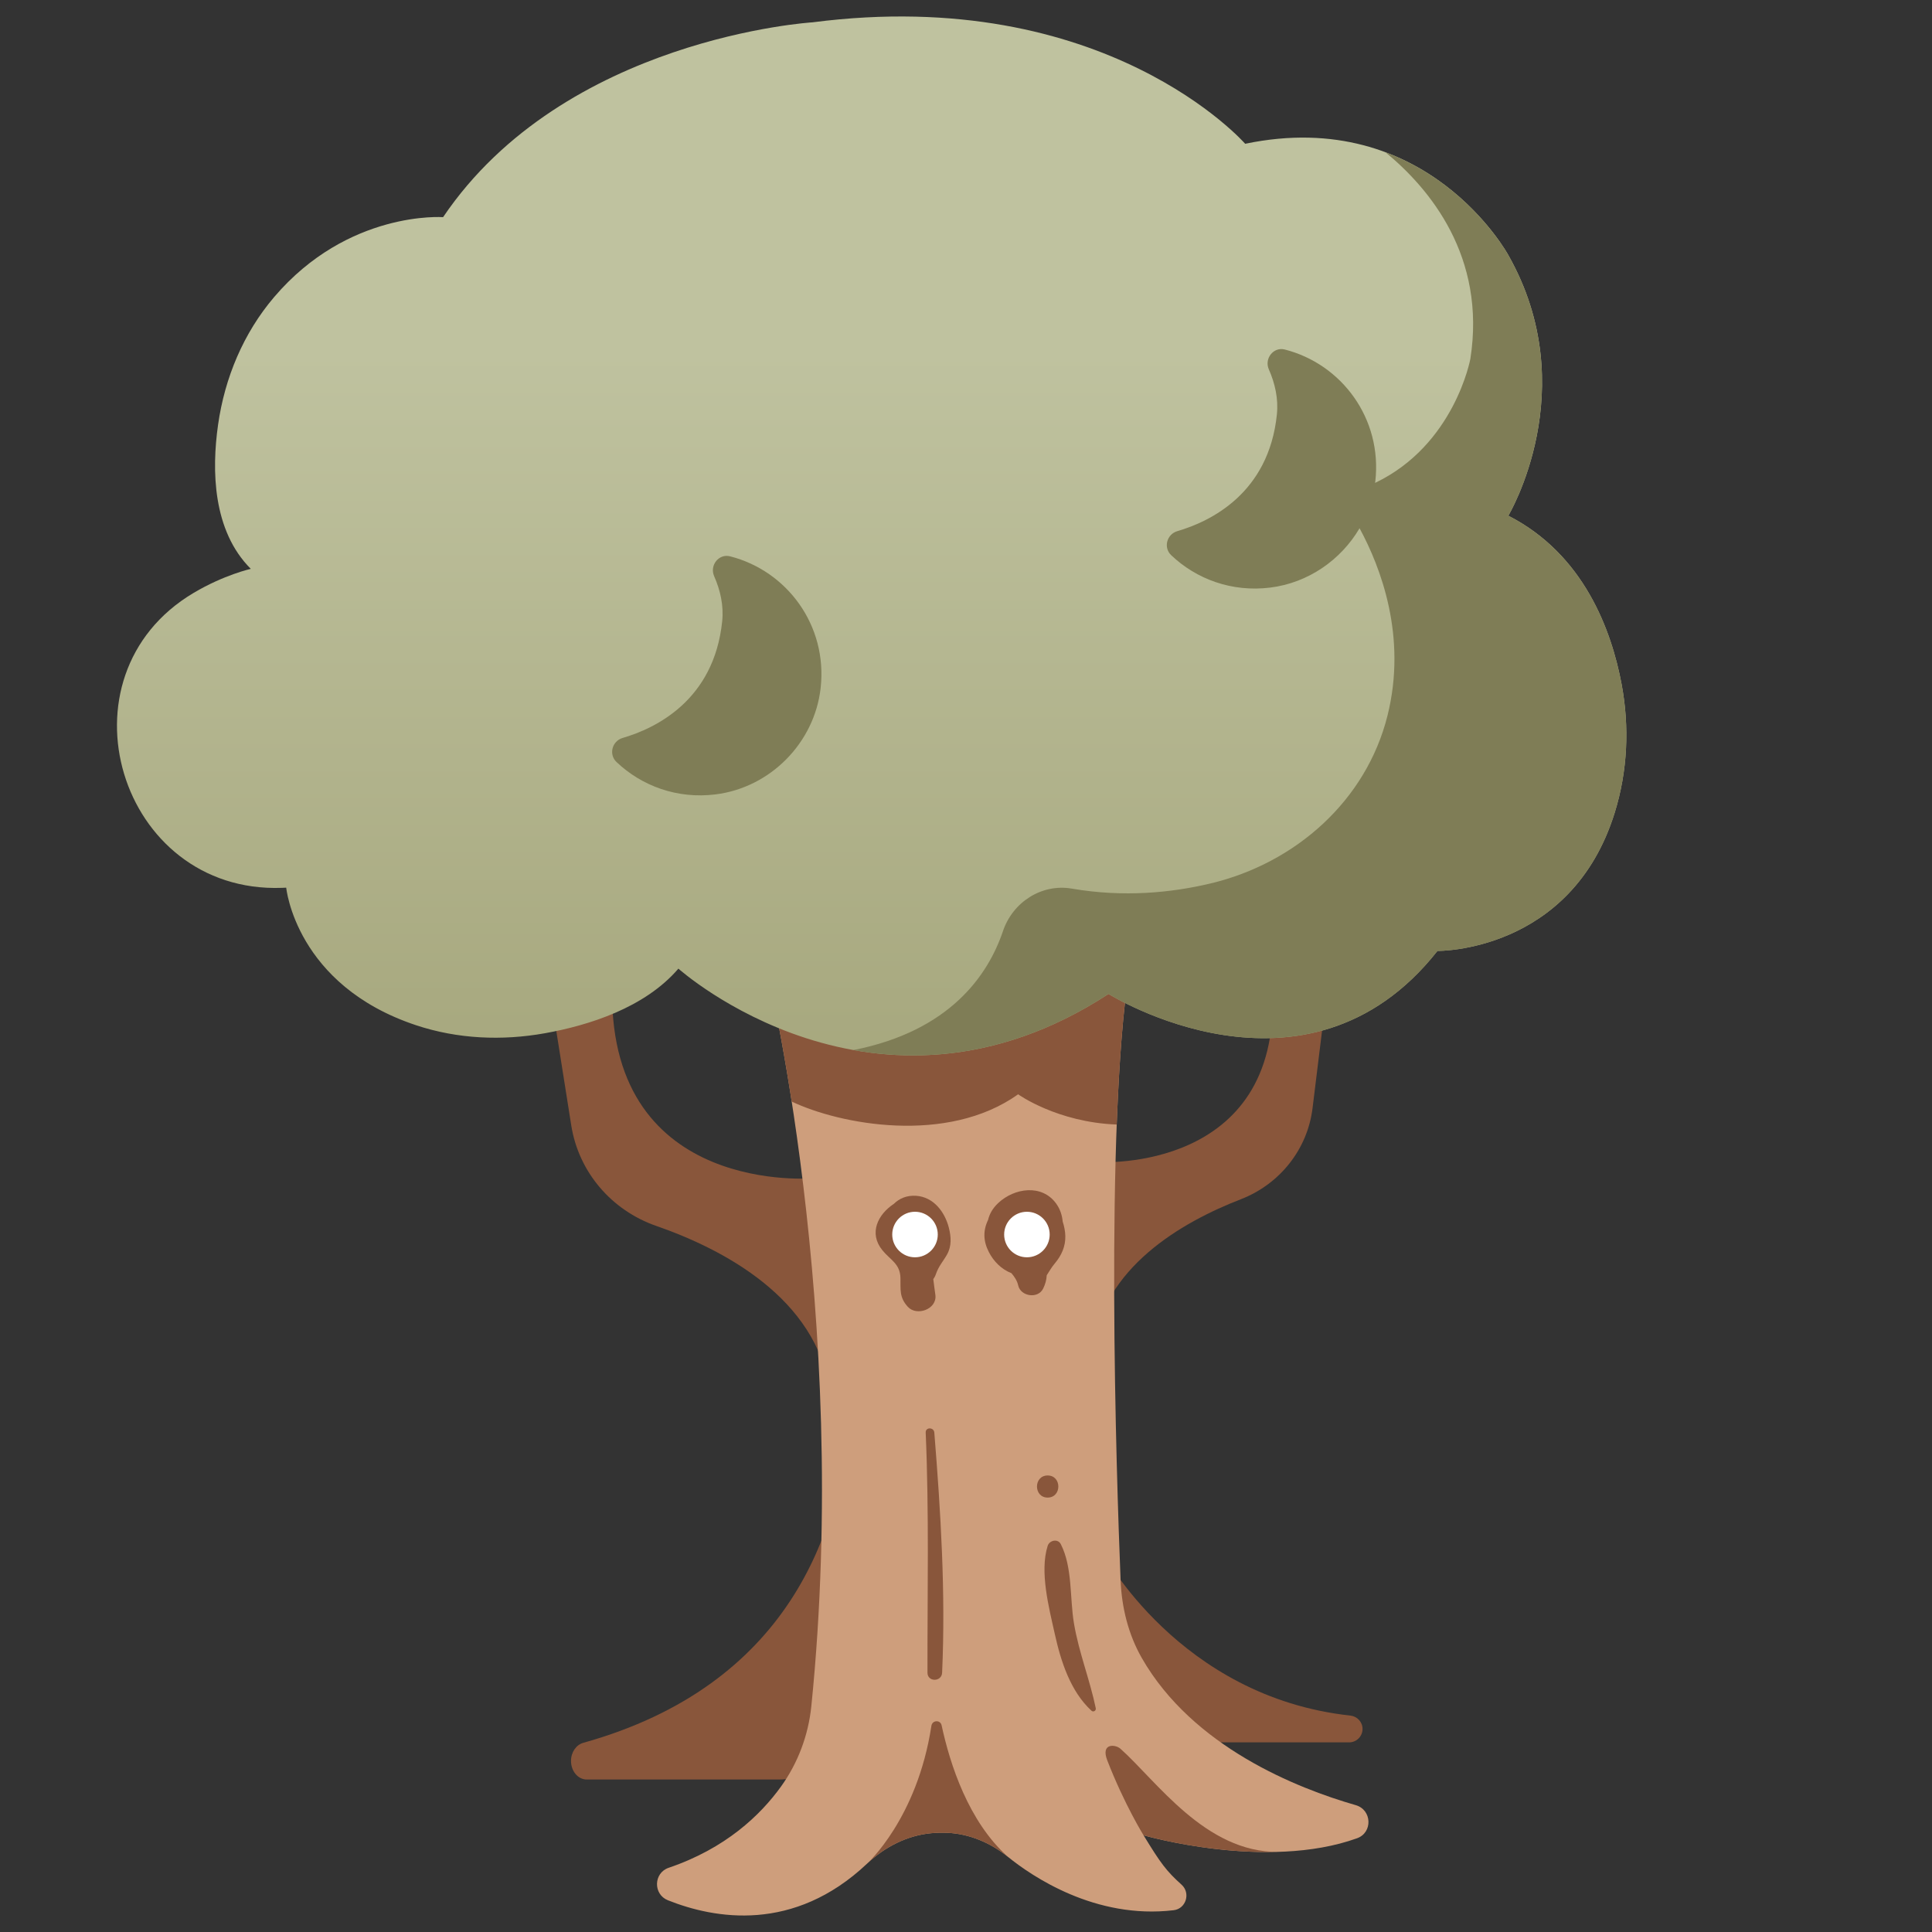 <?xml version="1.0" ?><!DOCTYPE svg  PUBLIC '-//W3C//DTD SVG 1.1//EN'  'http://www.w3.org/Graphics/SVG/1.1/DTD/svg11.dtd'><svg enable-background="new 0 0 512 512" height="512px" id="Treant" version="1.1" viewBox="25 0 512 512" width="512px" xml:space="preserve" xmlns="http://www.w3.org/2000/svg" xmlns:xlink="http://www.w3.org/1999/xlink"><rect x="25" y="0" width="512" height="512" fill="#333333" stroke="none"/><path d="M249.853,375.827c-2.167,29.707-15.604,70.771-70.275,86.037c-1.89,0.528-3.255,2.495-3.255,4.794l0,0  c0,2.724,1.865,4.932,4.167,4.932h50.866c9.38,0,17.157-7.264,17.795-16.622l4.878-71.449  C254.244,380.362,252.617,377.365,249.853,375.827L249.853,375.827z" fill="#89563B"/><path d="M317.199,411.407c0,0,20.235,38.302,65.647,43.237c1.829,0.198,3.241,1.697,3.241,3.538l0,0  c0,1.97-1.596,3.566-3.565,3.566h-41.477c-13.17,0-23.847-10.677-23.847-23.847V411.407z" fill="#89563B"/><path d="M171.474,267.195l4.914,31.044c1.959,12.38,10.678,22.52,22.516,26.639  c17.909,6.231,42.453,19.155,46.001,43.758l-4.164-56.397c0,0-54.047,4.92-53.519-49.586L171.474,267.195z" fill="#89563B"/><path d="M376.217,266.171l-3.376,27.494c-1.347,10.964-8.716,20.163-19.016,24.153  c-15.583,6.039-36.806,18.173-39.177,39.952l1.938-49.804c0,0,47.756,2.678,45.62-45.314L376.217,266.171z" fill="#89563B"/><path d="M227.794,254.814c0,0,22.84,92.73,12.221,197.318c-0.78,7.68-3.53,15.054-8.04,21.318  c-5.475,7.604-14.699,16.418-29.77,21.531c-4.025,1.365-4.149,7.034-0.201,8.609c12.376,4.936,33.317,8.672,52.769-9.694  c4.698-4.437,10.624-7.499,17.06-8.083c1.371-0.125,2.813-0.168,4.308-0.095c5.858,0.286,11.413,2.681,15.974,6.37  c6.35,5.135,23.156,16.621,43.928,14.137c3.277-0.393,4.538-4.551,2.088-6.762c-4.023-3.63-5.482-5.567-10.074-13.092  c0,0,32.537,9.447,56.581,0.786c4.202-1.514,3.954-7.532-0.339-8.768c-15.646-4.501-43.166-15.433-56.664-38.921  c-3.613-6.286-5.376-13.439-5.666-20.684c-1.127-28.146-4.154-119.84,2.269-161.586L227.794,254.814z" fill="#CE9E7C"/><path d="M294.815,290.002c0,0,10.294,7.416,26.13,8.014c0.591-15.653,1.618-29.937,3.292-40.814l-96.443-2.387  c0,0,3.43,13.965,7.013,37.104C247.576,298.016,276.016,303.417,294.815,290.002z" fill="#89563B"/><path d="M271.83,457.355c-3.754,24.598-17.056,36.542-17.056,36.542c4.698-4.437,10.624-7.498,17.06-8.084  c1.371-0.124,2.813-0.167,4.308-0.095c5.858,0.287,11.413,2.682,15.974,6.371c-10.457-9.35-15.355-24.512-17.58-34.865  C274.209,455.715,272.063,455.828,271.83,457.355z" fill="#89563B"/><path d="M363.747,490.764c-19.286,0.223-32.326-18.892-41.827-27.338c-1.332-1.185-5.293-1.563-3.471,3.123  c4.549,11.699,9.607,19.824,9.607,19.824S345.172,491.336,363.747,490.764z" fill="#89563B"/><linearGradient gradientUnits="userSpaceOnUse" id="SVGID_1_" x1="256" x2="256" y1="93.283" y2="373.049"><stop offset="0" style="stop-color:#BFC29F"/><stop offset="1" style="stop-color:#9B9B6E"/></linearGradient><path d="M204.784,256.697c0,0,52.302,46.938,113.991,6.705c0,0,52.303,32.857,87.17-11.398  c0,0,35.424,0.514,46.975-36.643c3.415-10.986,3.939-22.708,1.826-34.018c-2.654-14.207-9.967-34.438-30.025-44.672  c0,0,20.116-33.527,0-69.065c0,0-21.457-39.562-69.736-29.503c0,0-36.879-42.244-114.662-32.186c0,0-65.713,4.023-97.899,51.631  c0,0-25.145-1.863-44.78,21.187c-8.134,9.548-13.089,21.402-14.852,33.82c-1.721,12.127-1.438,28.089,8.671,38.197  c0,0-7.098,1.589-15.146,6.367c-37.157,22.061-19.8,79.712,23.385,78.171c0.379-0.014,0.762-0.03,1.148-0.05  c0,0,2.486,25.855,34.434,36.463c10.979,3.645,22.757,4.156,34.144,2.113C180.938,271.753,195.854,267.115,204.784,256.697z" fill="url(#SVGID_1_)"/><path d="M454.746,181.343c-2.654-14.207-9.967-34.438-30.025-44.672c0,0,20.116-33.526,0-69.065  c0,0-10.263-18.9-32.544-27.25c11.653,9.58,26.728,27.593,22.485,54.741c0,0-4.169,22.818-25.254,32.876  c0.02-0.143,0.052-0.282,0.068-0.426c1.881-16.636-8.938-31.09-24-34.923c-3.014-0.766-5.471,2.422-4.219,5.268  c1.633,3.708,2.564,7.754,2.129,11.966c-2.162,20.905-17.625,28.347-26.375,30.899c-2.809,0.819-3.753,4.36-1.633,6.375  c6.674,6.339,16.061,9.847,26.246,8.584c10.037-1.244,18.727-7.302,23.675-15.727c5.569,10.277,12.659,28.667,7.392,49.69  c-5.631,22.478-24.316,39.063-46.856,44.436c-10.358,2.469-23.014,3.746-36.79,1.376c-7.982-1.374-15.646,3.568-18.238,11.242  c-3.947,11.688-14.066,26.504-39.641,31.542c19.076,3.426,42.569,1.458,67.609-14.873c0,0,52.303,32.857,87.17-11.398  c0,0,35.424,0.514,46.975-36.643C456.335,204.375,456.859,192.653,454.746,181.343z" fill="#7F7D56"/><path d="M218.475,147.431c-3.013-0.767-5.471,2.422-4.218,5.268c1.633,3.708,2.564,7.754,2.128,11.966  c-2.162,20.905-17.625,28.347-26.375,30.899c-2.808,0.819-3.752,4.36-1.631,6.375c6.674,6.339,16.06,9.847,26.245,8.584  c14.507-1.799,26.209-13.643,27.852-28.168C244.356,165.718,233.537,151.264,218.475,147.431z" fill="#7F7D56"/><path d="M267.77,316.898c-2.479-0.161-4.457,0.713-5.889,2.134c-4.244,2.804-6.706,7.762-3.059,12.271  c2.123,2.624,4.725,3.566,4.807,7.385c0.068,3.144-0.343,5.078,1.934,7.608c2.344,2.606,7.74,0.687,7.332-3.038  c-0.107-0.975-0.375-2.563-0.564-4.268c0.275-0.381,0.514-0.813,0.684-1.314c0.73-2.15,1.881-3.316,2.959-5.225  c1.25-2.213,1.094-4.706,0.476-7.115C275.377,321.154,272.393,317.2,267.77,316.898z" fill="#89563B"/><path d="M307.322,327.577c-0.027-1.284-0.283-2.583-0.695-3.833c-0.151-1.674-0.677-3.325-1.732-4.785  c-3.786-5.236-11.076-4.144-15.336-0.162c-1.528,1.429-2.343,2.959-2.709,4.493c-1.37,2.853-1.281,5.613,0.199,8.503  c1.279,2.5,3.365,4.602,5.988,5.606c0.788,0.945,1.505,1.949,1.793,3.243c0.654,2.938,5.241,3.633,6.608,0.863  c0.616-1.248,0.88-2.314,0.958-3.551c0.727-1.099,1.23-2.061,2.141-3.141C306.291,332.733,307.383,330.359,307.322,327.577z" fill="#89563B"/><path d="M270.319,379.639c0.916,21.236,0.439,42.41,0.472,63.645c0.004,2.507,3.767,2.486,3.879,0  c0.958-21.188-0.368-42.529-2.068-63.645C272.484,378.193,270.256,378.156,270.319,379.639L270.319,379.639z" fill="#89563B"/><path d="M315.388,452.683c-1.573-7.575-4.488-14.779-5.78-22.487c-1.134-6.756-0.349-14.838-3.488-20.985  c-0.779-1.527-3.01-1.021-3.477,0.454c-2.173,6.867,0.346,16.397,1.891,23.366c1.603,7.224,4.135,15.194,9.711,20.318  C314.76,453.823,315.527,453.353,315.388,452.683L315.388,452.683z" fill="#89563B"/><path d="M302.641,396.873c3.77,0,3.775-5.857,0-5.857C298.871,391.016,298.865,396.873,302.641,396.873  L302.641,396.873z" fill="#89563B"/><circle cx="267.485" cy="327.163" fill="#FFFFFF" r="6.033"/><circle cx="297.144" cy="327.163" fill="#FFFFFF" r="6.032"/></svg>